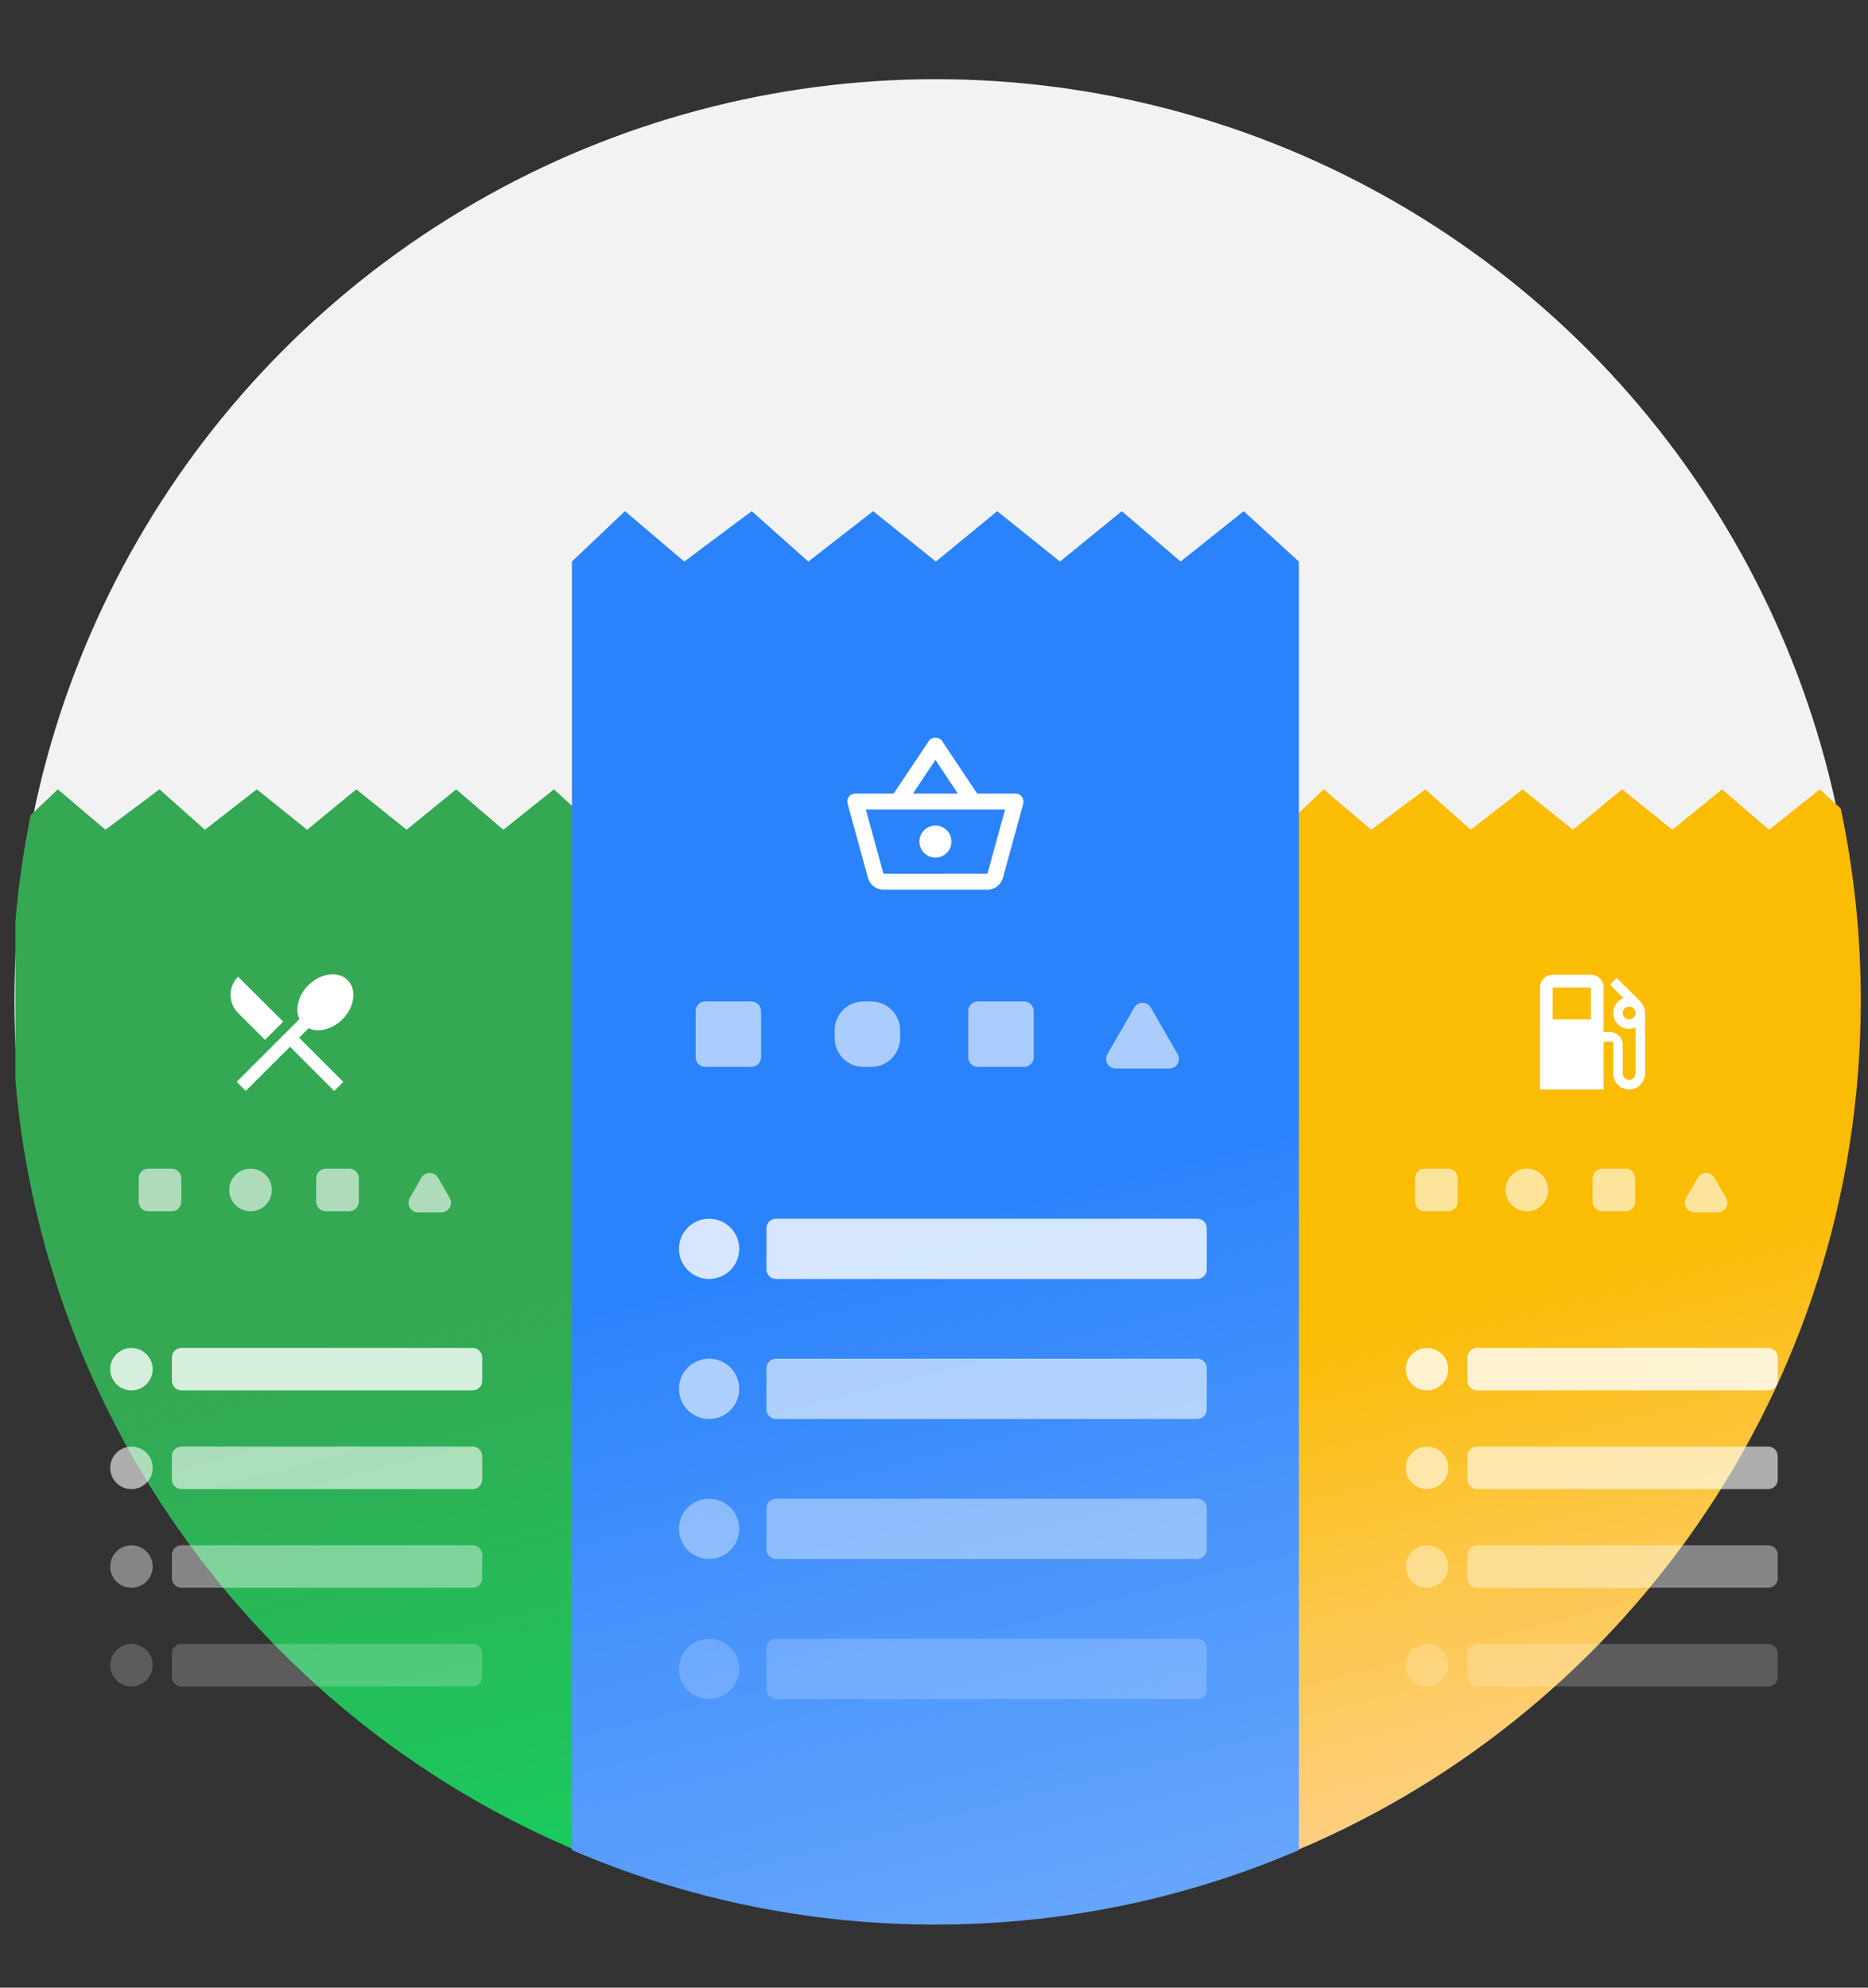 <?xml version="1.0" encoding="utf-8"?>
<!-- Generator: Adobe Illustrator 24.1.0, SVG Export Plug-In . SVG Version: 6.00 Build 0)  -->
<svg version="1.0" id="Layer_1" xmlns="http://www.w3.org/2000/svg" xmlns:xlink="http://www.w3.org/1999/xlink" x="0px" y="0px"
	 width="778.6px" height="828.3px" viewBox="0 0 778.6 828.3" enable-background="new 0 0 778.6 828.3" xml:space="preserve">
<rect x="0" y="0" width="778.6" height="828.3" fill="#333333" stroke="none"/>
<circle fill="#F2F2F2" cx="390" cy="417" r="384"/>
<linearGradient id="SVGID_1_" gradientUnits="userSpaceOnUse" x1="164.362" y1="550.794" x2="277.319" y2="991.141">
	<stop  offset="0" style="stop-color:#34A853"/>
	<stop  offset="1" style="stop-color:#00EB67"/>
</linearGradient>
<path fill="url(#SVGID_1_)" d="M209.79,345.77l-19.65-16.84l-20.66,16.84l-20.97-16.84l-20.48,16.84l-20.99-16.84l-21.64,16.84
	l-18.93-16.84l-22.53,16.84l-19.83-16.84l-11.33,10.77c-2.96,14.51-5.11,29.32-6.38,44.37v65.85
	C19,598.37,116.06,722.74,249.33,774.8V345.77l-18.44-16.84L209.79,345.77z"/>
<linearGradient id="SVGID_2_" gradientUnits="userSpaceOnUse" x1="644.268" y1="530.573" x2="743.006" y2="915.49">
	<stop  offset="0" style="stop-color:#FBBC04"/>
	<stop  offset="0.987" style="stop-color:#FFE1F1"/>
</linearGradient>
<path fill="url(#SVGID_2_)" d="M737.4,345.77l-19.65-16.84l-20.66,16.84l-20.97-16.84l-20.48,16.84l-20.99-16.84l-21.64,16.84
	l-18.93-16.84l-22.53,16.84l-19.83-16.84L534,345.77v427.95C675.57,717.16,775.6,578.76,775.6,417c0-27.47-2.89-54.25-8.37-80.09
	l-8.74-7.98L737.4,345.77z"/>
<linearGradient id="SVGID_3_" gradientUnits="userSpaceOnUse" x1="390.438" y1="504.606" x2="532.791" y2="1059.552">
	<stop  offset="0" style="stop-color:#2B83FC"/>
	<stop  offset="1" style="stop-color:#9CC5FD"/>
</linearGradient>
<path fill="url(#SVGID_3_)" d="M492.08,234.01l-24.5-21l-25.77,21l-26.16-21l-25.55,21l-26.18-21l-26.99,21l-23.61-21l-28.1,21
	l-24.74-21l-22.1,21v536.94c46.48,19.98,97.7,31.05,151.5,31.05c53.8,0,105.02-11.07,151.5-31.05V234.01l-23-21L492.08,234.01z"/>
<g>
	<path fill="#FFFFFF" d="M423.27,330.68h-15.99l-14.62-21.9c-0.63-0.93-1.7-1.4-2.77-1.4c-1.07,0-2.14,0.47-2.77,1.44l-14.62,21.86
		h-15.99c-1.84,0-3.34,1.5-3.34,3.34c0,0.3,0.03,0.6,0.13,0.9l8.48,30.94c0.77,2.8,3.34,4.87,6.41,4.87h43.39
		c3.07,0,5.64-2.07,6.44-4.87l8.48-30.94l0.1-0.9C426.61,332.18,425.11,330.68,423.27,330.68z M389.89,316.66l9.35,14.02h-18.69
		L389.89,316.66z M411.59,364.05l-43.36,0.03l-7.34-26.74h58.04L411.59,364.05z"/>
	<circle fill="#FFFFFF" cx="389.89" cy="350.7" r="6.68"/>
</g>
<g>
	<path opacity="0.6" fill="#FFFFFF" d="M313.21,444.6h-19.27c-2.21,0-4-1.79-4-4v-19.27c0-2.21,1.79-4,4-4h19.27c2.21,0,4,1.79,4,4
		v19.27C317.21,442.81,315.42,444.6,313.21,444.6z"/>
	<path opacity="0.6" fill="#FFFFFF" d="M426.85,444.6h-19.27c-2.21,0-4-1.79-4-4v-19.27c0-2.21,1.79-4,4-4h19.27c2.21,0,4,1.79,4,4
		v19.27C430.85,442.81,429.05,444.6,426.85,444.6z"/>
	<path opacity="0.6" fill="#FFFFFF" d="M363.16,444.6h-3.27c-6.63,0-12-5.37-12-12v-3.27c0-6.63,5.37-12,12-12h3.27
		c6.63,0,12,5.37,12,12v3.27C375.16,439.22,369.79,444.6,363.16,444.6z"/>
	<path opacity="0.6" fill="#FFFFFF" d="M472.75,419.91l-11.17,19.35c-1.54,2.67,0.38,6,3.46,6h22.34c3.08,0,5-3.33,3.46-6
		l-11.17-19.35C478.14,417.25,474.29,417.25,472.75,419.91z"/>
</g>
<path fill="#FFFFFF" d="M99.24,406.98c-4.18,4.18-4.18,10.95,0,15.16l11.22,11.19l7.58-7.58L99.24,406.98z M128.61,428.49
	c4.1,1.9,9.85,0.56,14.11-3.7c5.11-5.11,6.11-12.45,2.17-16.39c-3.91-3.91-11.25-2.95-16.39,2.17c-4.26,4.26-5.6,10.02-3.7,14.11
	l-26.14,26.14l3.78,3.78l18.45-18.4l18.42,18.42l3.78-3.78l-18.42-18.42L128.61,428.49z"/>
<path fill="#FFFFFF" d="M683.74,417.43l0.03-0.03l-9.88-9.88l-2.81,2.81l5.6,5.6c-2.5,0.96-4.28,3.35-4.28,6.19
	c0,3.66,2.97,6.64,6.64,6.64c0.96,0,1.83-0.21,2.66-0.56v19.15c0,1.46-1.2,2.66-2.66,2.66c-1.46,0-2.66-1.2-2.66-2.66v-11.95
	c0-2.92-2.39-5.31-5.31-5.31h-2.66v-18.59c0-2.92-2.39-5.31-5.31-5.31h-15.93c-2.92,0-5.31,2.39-5.31,5.31V454h26.56v-19.92h3.98
	v13.28c0,3.66,2.97,6.64,6.64,6.64c3.66,0,6.64-2.97,6.64-6.64v-25.23C685.68,420.3,684.94,418.63,683.74,417.43z M663.11,424.79
	h-15.93v-13.28h15.93V424.79z M679.04,424.79c-1.46,0-2.66-1.2-2.66-2.66s1.2-2.66,2.66-2.66c1.46,0,2.66,1.2,2.66,2.66
	S680.5,424.79,679.04,424.79z"/>
<g>
	<path opacity="0.6" fill="#FFFFFF" d="M71.56,504.76h-9.76c-2.21,0-4-1.79-4-4V491c0-2.21,1.79-4,4-4h9.76c2.21,0,4,1.79,4,4v9.76
		C75.56,502.97,73.77,504.76,71.56,504.76z"/>
	<path opacity="0.6" fill="#FFFFFF" d="M145.57,504.76h-9.76c-2.21,0-4-1.79-4-4V491c0-2.21,1.79-4,4-4h9.76c2.21,0,4,1.79,4,4v9.76
		C149.57,502.97,147.78,504.76,145.57,504.76z"/>
	<path opacity="0.6" fill="#FFFFFF" d="M104.42,504.76L104.42,504.76c-4.91,0-8.88-3.98-8.88-8.88v0c0-4.91,3.98-8.88,8.88-8.88h0
		c4.91,0,8.88,3.98,8.88,8.88v0C113.31,500.79,109.33,504.76,104.42,504.76z"/>
	<path opacity="0.6" fill="#FFFFFF" d="M175.66,490.78l-4.86,8.42c-1.54,2.67,0.38,6,3.46,6h9.72c3.08,0,5-3.33,3.46-6l-4.86-8.42
		C181.05,488.11,177.2,488.11,175.66,490.78z"/>
</g>
<g>
	<path opacity="0.6" fill="#FFFFFF" d="M603.56,504.76h-9.76c-2.21,0-4-1.79-4-4V491c0-2.21,1.79-4,4-4h9.76c2.21,0,4,1.79,4,4v9.76
		C607.56,502.97,605.77,504.76,603.56,504.76z"/>
	<path opacity="0.6" fill="#FFFFFF" d="M677.57,504.76h-9.76c-2.21,0-4-1.79-4-4V491c0-2.21,1.79-4,4-4h9.76c2.21,0,4,1.79,4,4v9.76
		C681.57,502.97,679.78,504.76,677.57,504.76z"/>
	<path opacity="0.6" fill="#FFFFFF" d="M636.42,504.76L636.42,504.76c-4.91,0-8.88-3.98-8.88-8.88v0c0-4.91,3.98-8.88,8.88-8.88h0
		c4.91,0,8.88,3.98,8.88,8.88v0C645.31,500.79,641.33,504.76,636.42,504.76z"/>
	<path opacity="0.6" fill="#FFFFFF" d="M707.66,490.78l-4.86,8.42c-1.54,2.67,0.38,6,3.46,6h9.72c3.08,0,5-3.33,3.46-6l-4.86-8.42
		C713.05,488.11,709.2,488.11,707.66,490.78z"/>
</g>
<g>
	<g opacity="0.8">
		<circle fill="#FFFFFF" cx="295.56" cy="520.41" r="12.56"/>
		<path fill="#FFFFFF" d="M499,532.97H323.47c-2.21,0-4-1.79-4-4v-17.12c0-2.21,1.79-4,4-4H499c2.21,0,4,1.79,4,4v17.12
			C503,531.17,501.21,532.97,499,532.97z"/>
	</g>
	<g opacity="0.6">
		<circle fill="#FFFFFF" cx="295.56" cy="578.75" r="12.56"/>
		<path fill="#FFFFFF" d="M499,591.31H323.47c-2.21,0-4-1.79-4-4v-17.12c0-2.21,1.79-4,4-4H499c2.21,0,4,1.79,4,4v17.12
			C503,589.52,501.21,591.31,499,591.31z"/>
	</g>
	<g opacity="0.4">
		<circle fill="#FFFFFF" cx="295.56" cy="637.09" r="12.56"/>
		<path fill="#FFFFFF" d="M499,649.66H323.47c-2.21,0-4-1.79-4-4v-17.12c0-2.21,1.79-4,4-4H499c2.21,0,4,1.79,4,4v17.12
			C503,647.86,501.21,649.66,499,649.66z"/>
	</g>
	<g opacity="0.2">
		<circle fill="#FFFFFF" cx="295.56" cy="695.44" r="12.56"/>
		<path fill="#FFFFFF" d="M499,708H323.47c-2.21,0-4-1.79-4-4v-17.12c0-2.21,1.79-4,4-4H499c2.21,0,4,1.79,4,4V704
			C503,706.21,501.21,708,499,708z"/>
	</g>
</g>
<g>
	<g opacity="0.8">
		<circle fill="#FFFFFF" cx="54.79" cy="570.56" r="8.85"/>
		<path fill="#FFFFFF" d="M197,579.41H75.64c-2.21,0-4-1.79-4-4v-9.71c0-2.21,1.79-4,4-4H197c2.21,0,4,1.79,4,4v9.71
			C201,577.62,199.21,579.41,197,579.41z"/>
	</g>
	<g opacity="0.6">
		<circle fill="#FFFFFF" cx="54.79" cy="611.68" r="8.85"/>
		<path fill="#FFFFFF" d="M197,620.53H75.64c-2.21,0-4-1.79-4-4v-9.71c0-2.21,1.79-4,4-4H197c2.21,0,4,1.79,4,4v9.71
			C201,618.74,199.21,620.53,197,620.53z"/>
	</g>
	<g opacity="0.4">
		<circle fill="#FFFFFF" cx="54.79" cy="652.8" r="8.85"/>
		<path fill="#FFFFFF" d="M197,661.65H75.64c-2.21,0-4-1.79-4-4v-9.71c0-2.21,1.79-4,4-4H197c2.21,0,4,1.79,4,4v9.71
			C201,659.86,199.21,661.65,197,661.65z"/>
	</g>
	<g opacity="0.2">
		<circle fill="#FFFFFF" cx="54.79" cy="693.92" r="8.85"/>
		<path fill="#FFFFFF" d="M197,702.78H75.64c-2.21,0-4-1.79-4-4v-9.71c0-2.21,1.79-4,4-4H197c2.21,0,4,1.79,4,4v9.71
			C201,700.98,199.21,702.78,197,702.78z"/>
	</g>
</g>
<g>
	<g opacity="0.8">
		<circle fill="#FFFFFF" cx="594.79" cy="570.56" r="8.85"/>
		<path fill="#FFFFFF" d="M737,579.41H615.64c-2.21,0-4-1.79-4-4v-9.71c0-2.21,1.79-4,4-4H737c2.21,0,4,1.79,4,4v9.71
			C741,577.62,739.21,579.41,737,579.41z"/>
	</g>
	<g opacity="0.6">
		<circle fill="#FFFFFF" cx="594.79" cy="611.68" r="8.85"/>
		<path fill="#FFFFFF" d="M737,620.53H615.64c-2.21,0-4-1.79-4-4v-9.71c0-2.21,1.79-4,4-4H737c2.21,0,4,1.79,4,4v9.71
			C741,618.74,739.21,620.53,737,620.53z"/>
	</g>
	<g opacity="0.4">
		<circle fill="#FFFFFF" cx="594.79" cy="652.8" r="8.85"/>
		<path fill="#FFFFFF" d="M737,661.65H615.64c-2.21,0-4-1.79-4-4v-9.71c0-2.21,1.79-4,4-4H737c2.21,0,4,1.79,4,4v9.71
			C741,659.86,739.21,661.65,737,661.65z"/>
	</g>
	<g opacity="0.2">
		<circle fill="#FFFFFF" cx="594.79" cy="693.92" r="8.85"/>
		<path fill="#FFFFFF" d="M737,702.78H615.64c-2.21,0-4-1.79-4-4v-9.71c0-2.21,1.79-4,4-4H737c2.21,0,4,1.79,4,4v9.71
			C741,700.98,739.21,702.78,737,702.78z"/>
	</g>
</g>
</svg>
